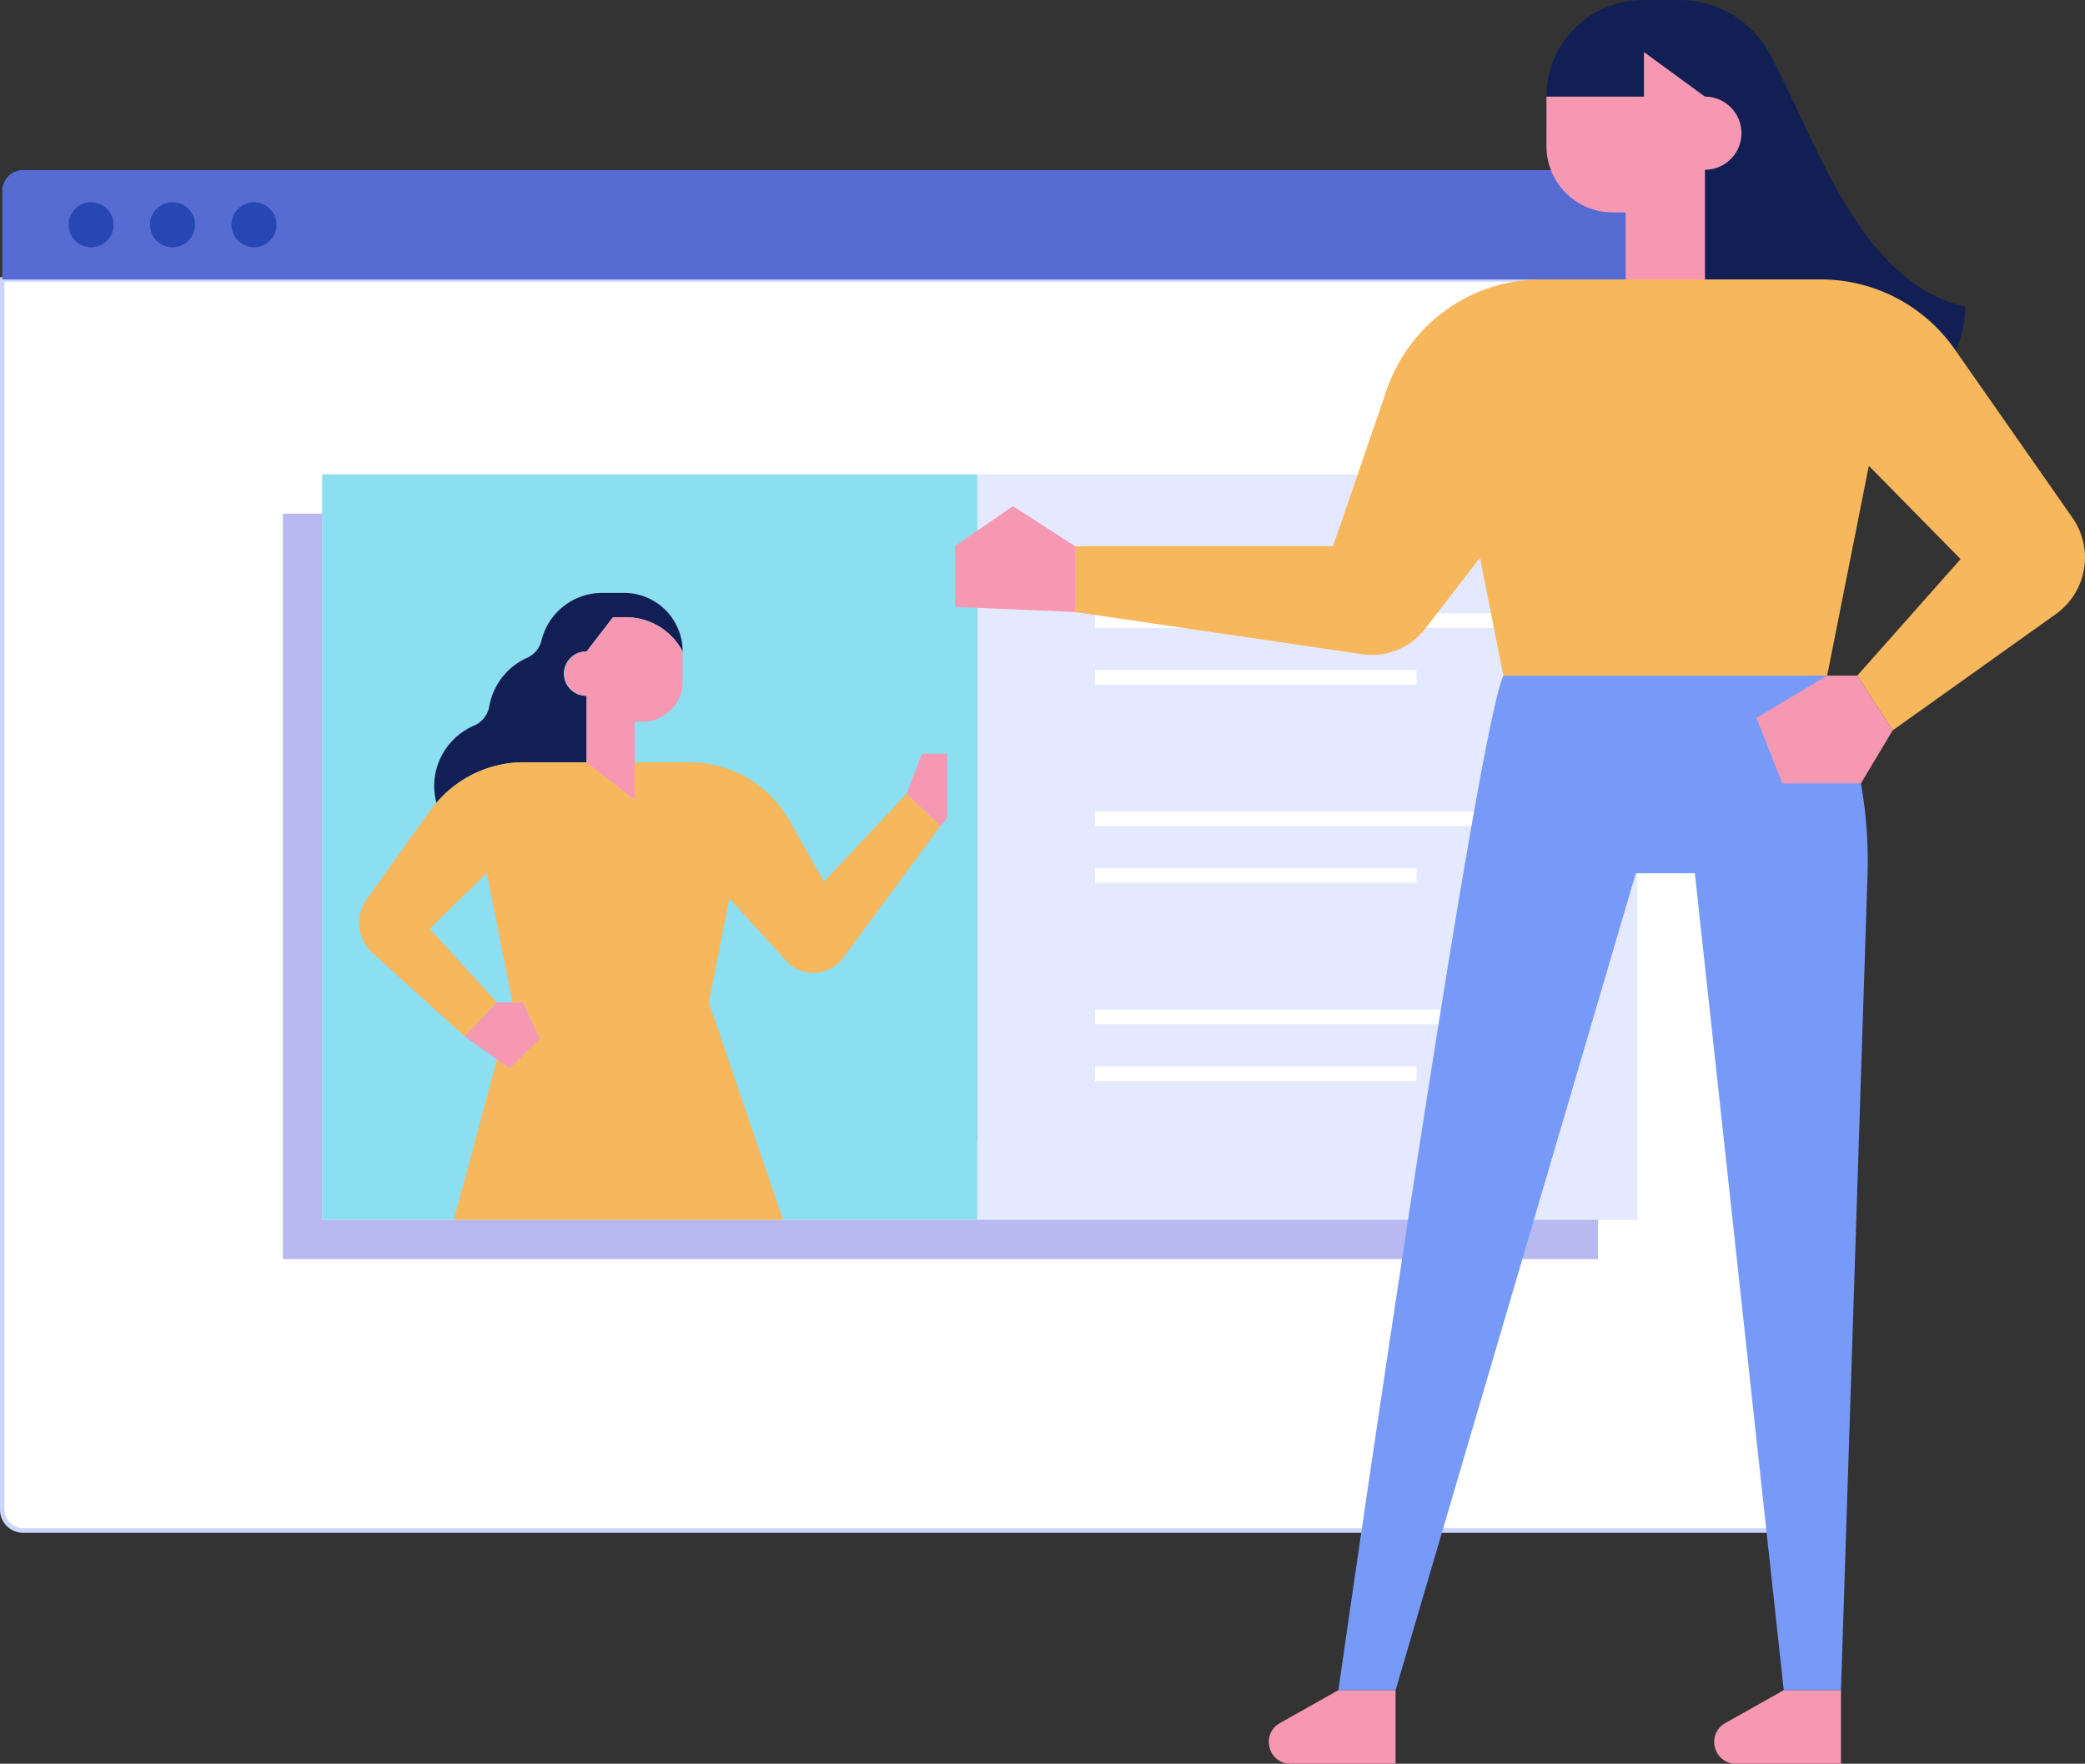 <svg xmlns="http://www.w3.org/2000/svg" xmlns:xlink="http://www.w3.org/1999/xlink" viewBox="0 0 1378.11 1165.71"><rect x="0" y="0" width="1378.11" height="1165.71" fill="#333333" stroke="none"/><defs><style>.cls-1{fill:none;}.cls-2,.cls-8{fill:#fff;}.cls-2{stroke:#cdd5ff;stroke-miterlimit:10;stroke-width:3px;}.cls-3{fill:#566cd3;}.cls-4{fill:#2747b2;}.cls-5{fill:#b7b9f0;}.cls-6{fill:#e5e9ff;}.cls-7{fill:#779af8;}.cls-9{fill:#8cdef1;}.cls-10{clip-path:url(#clip-path);}.cls-11{fill:#111f54;}.cls-12{fill:#f7b75c;}.cls-13{fill:#f798b3;}</style><clipPath id="clip-path"><rect class="cls-1" x="212.93" y="313.55" width="433.01" height="492.69"/></clipPath></defs><title>comingsoon-1</title><g id="Layer_2" data-name="Layer 2"><g id="Layer_1-2" data-name="Layer 1"><path class="cls-2" d="M1.5,184.69H1194.1a0,0,0,0,1,0,0V997.83a13.71,13.71,0,0,1-13.71,13.71H15.21A13.71,13.71,0,0,1,1.5,997.83V184.69A0,0,0,0,1,1.5,184.69Z"/><path class="cls-3" d="M15.21,112.42H1180.39a13.71,13.71,0,0,1,13.71,13.71v58.56a0,0,0,0,1,0,0H1.5a0,0,0,0,1,0,0V126.13A13.71,13.71,0,0,1,15.21,112.42Z"/><circle class="cls-4" cx="60.2" cy="148.56" r="14.88" transform="translate(-29.84 15.95) rotate(-12.12)"/><path class="cls-4" d="M128.92,148.56A14.89,14.89,0,1,1,114,133.67,14.88,14.88,0,0,1,128.92,148.56Z"/><circle class="cls-4" cx="167.87" cy="148.56" r="14.88" transform="translate(-27.44 38.55) rotate(-12.12)"/><rect class="cls-5" x="186.99" y="339.49" width="869.22" height="492.69"/><rect class="cls-6" x="212.93" y="313.55" width="869.22" height="492.69"/><rect class="cls-7" x="641.77" y="354.32" width="4.17" height="400.02"/><rect class="cls-8" x="723.76" y="405.28" width="274.06" height="9.73"/><rect class="cls-8" x="723.76" y="442.82" width="212.44" height="9.73"/><rect class="cls-8" x="723.76" y="536.26" width="274.06" height="9.73"/><rect class="cls-8" x="723.76" y="573.79" width="212.44" height="9.73"/><rect class="cls-8" x="723.76" y="667.23" width="274.06" height="9.73"/><rect class="cls-8" x="723.76" y="704.76" width="212.44" height="9.73"/><rect class="cls-9" x="212.93" y="313.55" width="433.01" height="492.69"/><g class="cls-10"><path class="cls-4" d="M493.15,1098.52H451.07v-29.47H474l23.43,13.18C505.23,1086.62,502.11,1098.52,493.15,1098.52Z"/><path class="cls-4" d="M375.27,1098.52H333.19v-29.47h22.92l23.43,13.18C387.34,1086.62,384.23,1098.52,375.27,1098.52Z"/><path class="cls-11" d="M413.75,407.94h-8.57l-17.46,22.64a14.65,14.65,0,1,0,0,29.29v43.95H346.27a75.93,75.93,0,0,0-57.8,26.81,42.89,42.89,0,0,1-.15-21.76,43.61,43.61,0,0,1,24.87-29.23A17,17,0,0,0,323.36,467a43.46,43.46,0,0,1,25.05-32.24,16.82,16.82,0,0,0,9.47-11.37A41.3,41.3,0,0,1,398,391.86h14.48a38.72,38.72,0,0,1,38.72,38.72A42.3,42.3,0,0,0,413.75,407.94Z"/><path class="cls-12" d="M307.18,685l-60.72-54.87a27.16,27.16,0,0,1-3.88-36l41.86-58.53c1.26-1.75,2.65-3.35,4-5a75.93,75.93,0,0,1,57.8-26.81h41.45l6,4.64,25.77,20V503.82h36.19a76,76,0,0,1,66.17,38.6l22.78,40.3,54.6-58,22.47,21.13L557.34,633a24.46,24.46,0,0,1-37.79,1.93l-37.42-41.14-13.67,68.79h0L480,696.22l48,140.53a392.4,392.4,0,0,1-46.82,13.66,422.9,422.9,0,0,1-52.91,8.84,319.61,319.61,0,0,1-49.37,1.3,222.48,222.48,0,0,1-52.73-9,163.7,163.7,0,0,1-34.39-14.78L323.35,719.5l5.19-19.22,8.24,5.92,20-19.68-11.11-24h-6.92l-17-85.52L284,613.85l44.49,48.71Z"/><path class="cls-13" d="M474,1069.05H451.07L428.2,859.25a422.9,422.9,0,0,0,52.91-8.84Z"/><path class="cls-13" d="M356.11,1069.05H333.19L326.1,851.53a222.48,222.48,0,0,0,52.73,9Z"/><path class="cls-13" d="M373.07,445.23a14.65,14.65,0,0,1,14.65-14.65l17.46-22.64h8.57a42.3,42.3,0,0,1,37.45,22.64h0v19.85A26.53,26.53,0,0,1,424.67,477h-5.21v51.51l-25.77-20-6-4.64h0V459.87A14.64,14.64,0,0,1,373.07,445.23Z"/><polygon class="cls-13" points="328.54 700.28 307.18 684.97 328.52 662.56 338.72 662.56 345.64 662.56 356.75 686.52 336.79 706.2 328.54 700.28"/><polygon class="cls-13" points="626.06 498.18 626.06 540.33 621.67 545.82 599.2 524.69 609.4 498.18 626.06 498.18"/></g><path class="cls-13" d="M853,1165.71h69.42v-48.62H884.6L846,1138.83C833.07,1146.07,838.21,1165.71,853,1165.71Z"/><path class="cls-13" d="M1147.41,1165.71h69.41v-48.62H1179l-38.64,21.74C1127.49,1146.07,1132.63,1165.71,1147.41,1165.71Z"/><path class="cls-7" d="M1207.7,446.54h-214c-19,41.3-109.08,670.55-109.08,670.55h37.81l158.8-539.94h39L1179,1117.09h37.81l17.55-538.64a292.52,292.52,0,0,0-26.67-131.9Z"/><polygon class="cls-13" points="710.54 360.98 669.51 334.5 631.19 360.98 631.19 401.14 710.54 404.47 710.54 360.98"/><path class="cls-11" d="M1086.6,34.42l40.27,29.45a24.16,24.16,0,1,1,0,48.32v72.49h76.61a107.93,107.93,0,0,1,88.47,46.1l.75,1.08c7.27-16.82,6.13-29.17,6.13-29.17-68.72-16-96.34-104.52-127.59-164.26l0,0A68.11,68.11,0,0,0,1109.9,0H1086a63.86,63.86,0,0,0-63.87,63.87h64.44Z"/><path class="cls-13" d="M1126.87,63.87,1086.6,34.42V63.87h-64.44V96.62a43.76,43.76,0,0,0,43.76,43.76h8.59v44.3h52.36V112.19a24.16,24.16,0,1,0,0-48.32Z"/><path class="cls-12" d="M1369.83,342.22,1292.7,231.86l-.75-1.08a107.93,107.93,0,0,0-88.47-46.1H1018.7a107.94,107.94,0,0,0-102.08,72.87L881.09,361H710.54v43.49l190,27.91a44.09,44.09,0,0,0,41.29-16.67l36.36-47.08,15.48,77.91h214l27.56-138.69,60.66,61.64-68.31,77.05,23.33,36.23,107.91-76.9A45.89,45.89,0,0,0,1369.83,342.22Z"/><polygon class="cls-13" points="1227.61 446.55 1207.7 446.55 1160.97 474.44 1178.08 517.76 1229.99 517.76 1250.94 482.77 1227.61 446.55"/></g></g></svg>